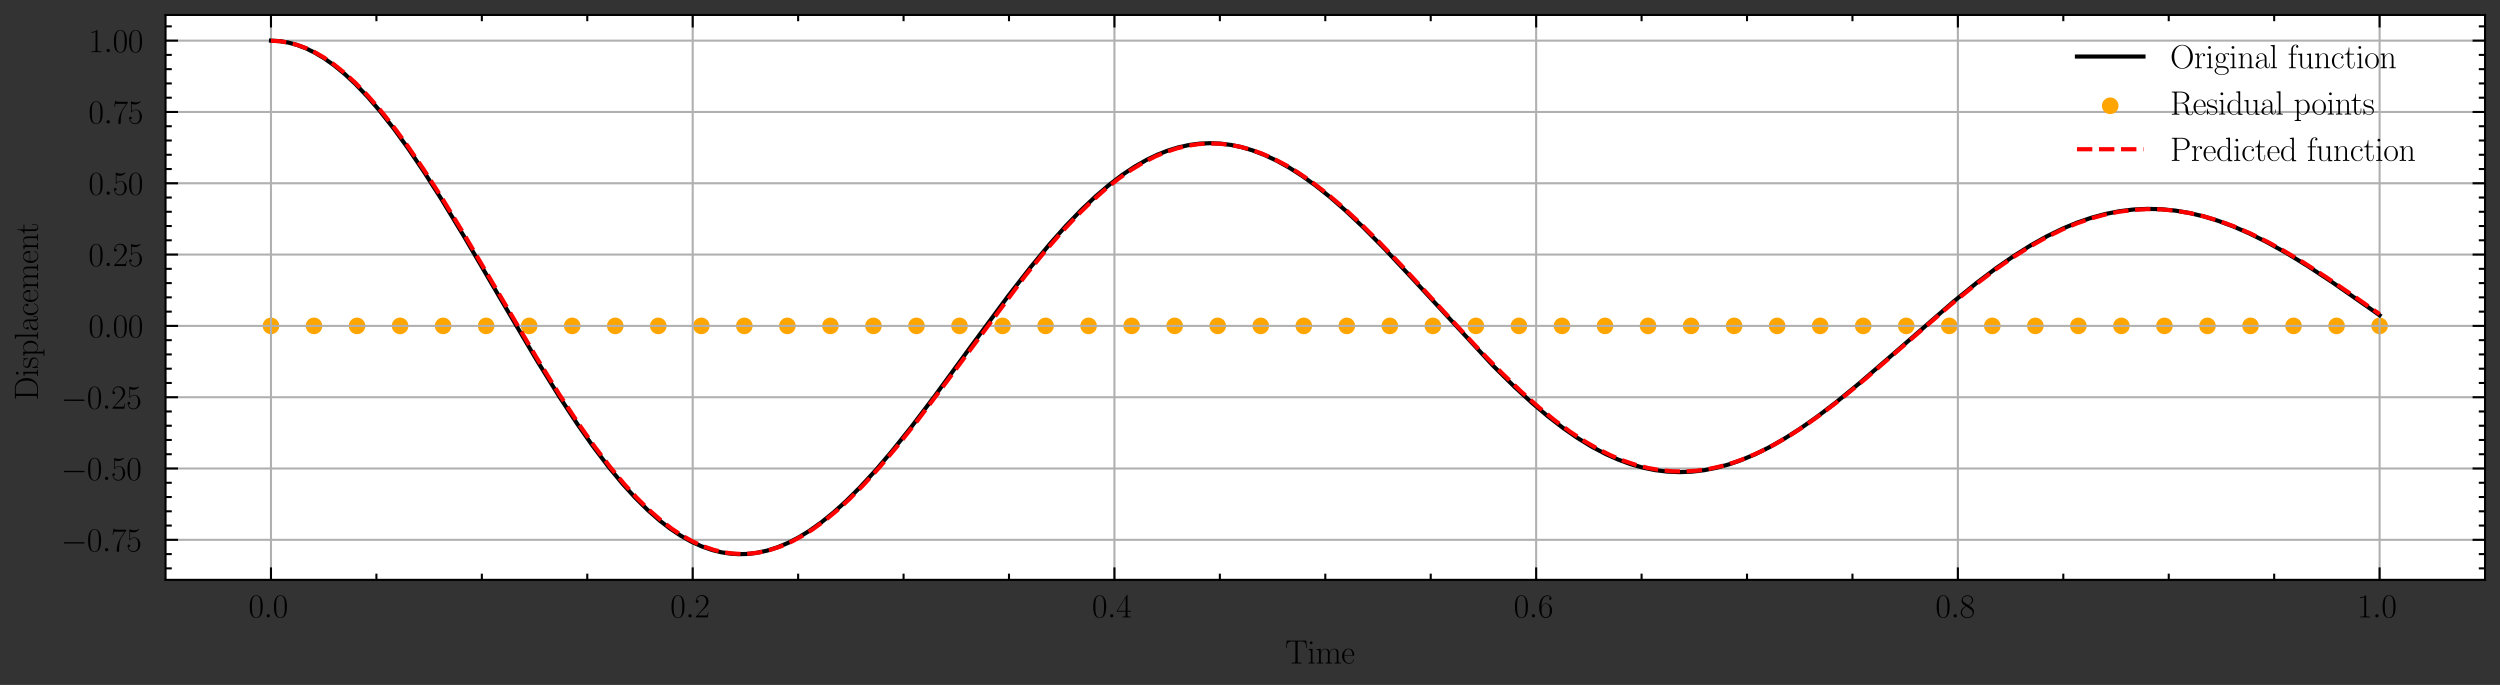 <?xml version="1.0" encoding="utf-8" standalone="no"?>
<!DOCTYPE svg PUBLIC "-//W3C//DTD SVG 1.1//EN"
  "http://www.w3.org/Graphics/SVG/1.1/DTD/svg11.dtd">
<svg xmlns:xlink="http://www.w3.org/1999/xlink" width="601.426pt" height="164.769pt" viewBox="0 0 601.426 164.769" xmlns="http://www.w3.org/2000/svg" version="1.1">
 <rect x="0" y="0" width="601.426" height="164.769" fill="#333333" stroke="none"/>
 <defs>
  <style type="text/css">*{stroke-linejoin: round; stroke-linecap: butt}</style>
 </defs>
 <g id="figure_1">
  <g id="patch_1">
   <path d="M 0 164.769 
L 601.426 164.769 
L 601.426 0 
L 0 0 
L 0 164.769 
z
" style="fill: none"/>
  </g>
  <g id="axes_1">
   <g id="patch_2">
    <path d="M 39.826 139.5 
L 597.826 139.5 
L 597.826 3.6 
L 39.826 3.6 
z
" style="fill: #ffffff"/>
   </g>
   <g id="PathCollection_1">
    <defs>
     <path id="m0c8ad6aa9f" d="M 0 1.5 
C 0.398 1.5 0.779 1.342 1.061 1.061 
C 1.342 0.779 1.5 0.398 1.5 0 
C 1.5 -0.398 1.342 -0.779 1.061 -1.061 
C 0.779 -1.342 0.398 -1.5 0 -1.5 
C -0.398 -1.5 -0.779 -1.342 -1.061 -1.061 
C -1.342 -0.779 -1.5 -0.398 -1.5 0 
C -1.5 0.398 -1.342 0.779 -1.061 1.061 
C -0.779 1.342 -0.398 1.5 0 1.5 
z
" style="stroke: #ffa500"/>
    </defs>
    <g clip-path="url(#p3c26e50a47)">
     <use xlink:href="#m0c8ad6aa9f" x="65.19" y="78.4" style="fill: #ffa500; stroke: #ffa500"/>
     <use xlink:href="#m0c8ad6aa9f" x="75.542" y="78.4" style="fill: #ffa500; stroke: #ffa500"/>
     <use xlink:href="#m0c8ad6aa9f" x="85.895" y="78.4" style="fill: #ffa500; stroke: #ffa500"/>
     <use xlink:href="#m0c8ad6aa9f" x="96.247" y="78.4" style="fill: #ffa500; stroke: #ffa500"/>
     <use xlink:href="#m0c8ad6aa9f" x="106.6" y="78.4" style="fill: #ffa500; stroke: #ffa500"/>
     <use xlink:href="#m0c8ad6aa9f" x="116.952" y="78.4" style="fill: #ffa500; stroke: #ffa500"/>
     <use xlink:href="#m0c8ad6aa9f" x="127.305" y="78.4" style="fill: #ffa500; stroke: #ffa500"/>
     <use xlink:href="#m0c8ad6aa9f" x="137.657" y="78.4" style="fill: #ffa500; stroke: #ffa500"/>
     <use xlink:href="#m0c8ad6aa9f" x="148.01" y="78.4" style="fill: #ffa500; stroke: #ffa500"/>
     <use xlink:href="#m0c8ad6aa9f" x="158.362" y="78.4" style="fill: #ffa500; stroke: #ffa500"/>
     <use xlink:href="#m0c8ad6aa9f" x="168.715" y="78.4" style="fill: #ffa500; stroke: #ffa500"/>
     <use xlink:href="#m0c8ad6aa9f" x="179.067" y="78.4" style="fill: #ffa500; stroke: #ffa500"/>
     <use xlink:href="#m0c8ad6aa9f" x="189.42" y="78.4" style="fill: #ffa500; stroke: #ffa500"/>
     <use xlink:href="#m0c8ad6aa9f" x="199.772" y="78.4" style="fill: #ffa500; stroke: #ffa500"/>
     <use xlink:href="#m0c8ad6aa9f" x="210.125" y="78.4" style="fill: #ffa500; stroke: #ffa500"/>
     <use xlink:href="#m0c8ad6aa9f" x="220.477" y="78.4" style="fill: #ffa500; stroke: #ffa500"/>
     <use xlink:href="#m0c8ad6aa9f" x="230.83" y="78.4" style="fill: #ffa500; stroke: #ffa500"/>
     <use xlink:href="#m0c8ad6aa9f" x="241.182" y="78.4" style="fill: #ffa500; stroke: #ffa500"/>
     <use xlink:href="#m0c8ad6aa9f" x="251.535" y="78.4" style="fill: #ffa500; stroke: #ffa500"/>
     <use xlink:href="#m0c8ad6aa9f" x="261.887" y="78.4" style="fill: #ffa500; stroke: #ffa500"/>
     <use xlink:href="#m0c8ad6aa9f" x="272.24" y="78.4" style="fill: #ffa500; stroke: #ffa500"/>
     <use xlink:href="#m0c8ad6aa9f" x="282.592" y="78.4" style="fill: #ffa500; stroke: #ffa500"/>
     <use xlink:href="#m0c8ad6aa9f" x="292.945" y="78.4" style="fill: #ffa500; stroke: #ffa500"/>
     <use xlink:href="#m0c8ad6aa9f" x="303.297" y="78.4" style="fill: #ffa500; stroke: #ffa500"/>
     <use xlink:href="#m0c8ad6aa9f" x="313.65" y="78.4" style="fill: #ffa500; stroke: #ffa500"/>
     <use xlink:href="#m0c8ad6aa9f" x="324.002" y="78.4" style="fill: #ffa500; stroke: #ffa500"/>
     <use xlink:href="#m0c8ad6aa9f" x="334.355" y="78.4" style="fill: #ffa500; stroke: #ffa500"/>
     <use xlink:href="#m0c8ad6aa9f" x="344.707" y="78.4" style="fill: #ffa500; stroke: #ffa500"/>
     <use xlink:href="#m0c8ad6aa9f" x="355.06" y="78.4" style="fill: #ffa500; stroke: #ffa500"/>
     <use xlink:href="#m0c8ad6aa9f" x="365.412" y="78.4" style="fill: #ffa500; stroke: #ffa500"/>
     <use xlink:href="#m0c8ad6aa9f" x="375.765" y="78.4" style="fill: #ffa500; stroke: #ffa500"/>
     <use xlink:href="#m0c8ad6aa9f" x="386.117" y="78.4" style="fill: #ffa500; stroke: #ffa500"/>
     <use xlink:href="#m0c8ad6aa9f" x="396.47" y="78.4" style="fill: #ffa500; stroke: #ffa500"/>
     <use xlink:href="#m0c8ad6aa9f" x="406.822" y="78.4" style="fill: #ffa500; stroke: #ffa500"/>
     <use xlink:href="#m0c8ad6aa9f" x="417.175" y="78.4" style="fill: #ffa500; stroke: #ffa500"/>
     <use xlink:href="#m0c8ad6aa9f" x="427.527" y="78.4" style="fill: #ffa500; stroke: #ffa500"/>
     <use xlink:href="#m0c8ad6aa9f" x="437.88" y="78.4" style="fill: #ffa500; stroke: #ffa500"/>
     <use xlink:href="#m0c8ad6aa9f" x="448.232" y="78.4" style="fill: #ffa500; stroke: #ffa500"/>
     <use xlink:href="#m0c8ad6aa9f" x="458.585" y="78.4" style="fill: #ffa500; stroke: #ffa500"/>
     <use xlink:href="#m0c8ad6aa9f" x="468.937" y="78.4" style="fill: #ffa500; stroke: #ffa500"/>
     <use xlink:href="#m0c8ad6aa9f" x="479.29" y="78.4" style="fill: #ffa500; stroke: #ffa500"/>
     <use xlink:href="#m0c8ad6aa9f" x="489.642" y="78.4" style="fill: #ffa500; stroke: #ffa500"/>
     <use xlink:href="#m0c8ad6aa9f" x="499.995" y="78.4" style="fill: #ffa500; stroke: #ffa500"/>
     <use xlink:href="#m0c8ad6aa9f" x="510.347" y="78.4" style="fill: #ffa500; stroke: #ffa500"/>
     <use xlink:href="#m0c8ad6aa9f" x="520.7" y="78.4" style="fill: #ffa500; stroke: #ffa500"/>
     <use xlink:href="#m0c8ad6aa9f" x="531.052" y="78.4" style="fill: #ffa500; stroke: #ffa500"/>
     <use xlink:href="#m0c8ad6aa9f" x="541.405" y="78.4" style="fill: #ffa500; stroke: #ffa500"/>
     <use xlink:href="#m0c8ad6aa9f" x="551.757" y="78.4" style="fill: #ffa500; stroke: #ffa500"/>
     <use xlink:href="#m0c8ad6aa9f" x="562.11" y="78.4" style="fill: #ffa500; stroke: #ffa500"/>
     <use xlink:href="#m0c8ad6aa9f" x="572.462" y="78.4" style="fill: #ffa500; stroke: #ffa500"/>
    </g>
   </g>
   <g id="matplotlib.axis_1">
    <g id="xtick_1">
     <g id="line2d_1">
      <path d="M 65.19 139.5 
L 65.19 3.6 
" clip-path="url(#p3c26e50a47)" style="fill: none; stroke: #b0b0b0; stroke-width: 0.5; stroke-linecap: square"/>
     </g>
     <g id="line2d_2">
      <defs>
       <path id="m9fef9d7d3e" d="M 0 0 
L 0 -3 
" style="stroke: #000000; stroke-width: 0.5"/>
      </defs>
      <g>
       <use xlink:href="#m9fef9d7d3e" x="65.19" y="139.5" style="stroke: #000000; stroke-width: 0.5"/>
      </g>
     </g>
     <g id="line2d_3">
      <defs>
       <path id="m5e6b043e71" d="M 0 0 
L 0 3 
" style="stroke: #000000; stroke-width: 0.5"/>
      </defs>
      <g>
       <use xlink:href="#m5e6b043e71" x="65.19" y="3.6" style="stroke: #000000; stroke-width: 0.5"/>
      </g>
     </g>
     <g id="text_1">
      <!-- $\mathdefault{0.0}$ -->
      <g transform="translate(59.779 148.535)scale(0.08 -0.08)">
       <defs>
        <path id="CMR17-30" d="M 2688 2025 
C 2688 2416 2682 3080 2413 3591 
C 2176 4039 1798 4198 1466 4198 
C 1158 4198 768 4058 525 3597 
C 269 3118 243 2524 243 2025 
C 243 1661 250 1106 448 619 
C 723 -39 1216 -128 1466 -128 
C 1760 -128 2208 -7 2470 600 
C 2662 1042 2688 1559 2688 2025 
z
M 1466 -26 
C 1056 -26 813 325 723 812 
C 653 1188 653 1738 653 2096 
C 653 2588 653 2997 736 3387 
C 858 3929 1216 4096 1466 4096 
C 1728 4096 2067 3923 2189 3400 
C 2272 3036 2278 2607 2278 2096 
C 2278 1680 2278 1169 2202 792 
C 2067 95 1690 -26 1466 -26 
z
" transform="scale(0.016)"/>
        <path id="CMMI12-3a" d="M 1178 307 
C 1178 492 1024 619 870 619 
C 685 619 557 466 557 313 
C 557 128 710 0 864 0 
C 1050 0 1178 153 1178 307 
z
" transform="scale(0.016)"/>
       </defs>
       <use xlink:href="#CMR17-30" transform="scale(0.996)"/>
       <use xlink:href="#CMMI12-3a" transform="translate(45.69 0)scale(0.996)"/>
       <use xlink:href="#CMR17-30" transform="translate(72.788 0)scale(0.996)"/>
      </g>
     </g>
    </g>
    <g id="xtick_2">
     <g id="line2d_4">
      <path d="M 166.644 139.5 
L 166.644 3.6 
" clip-path="url(#p3c26e50a47)" style="fill: none; stroke: #b0b0b0; stroke-width: 0.5; stroke-linecap: square"/>
     </g>
     <g id="line2d_5">
      <g>
       <use xlink:href="#m9fef9d7d3e" x="166.644" y="139.5" style="stroke: #000000; stroke-width: 0.5"/>
      </g>
     </g>
     <g id="line2d_6">
      <g>
       <use xlink:href="#m5e6b043e71" x="166.644" y="3.6" style="stroke: #000000; stroke-width: 0.5"/>
      </g>
     </g>
     <g id="text_2">
      <!-- $\mathdefault{0.2}$ -->
      <g transform="translate(161.234 148.535)scale(0.08 -0.08)">
       <defs>
        <path id="CMR17-32" d="M 2669 989 
L 2554 989 
C 2490 536 2438 459 2413 420 
C 2381 369 1920 369 1830 369 
L 602 369 
C 832 619 1280 1072 1824 1597 
C 2214 1967 2669 2402 2669 3035 
C 2669 3790 2067 4224 1395 4224 
C 691 4224 262 3604 262 3030 
C 262 2780 448 2748 525 2748 
C 589 2748 781 2787 781 3010 
C 781 3207 614 3264 525 3264 
C 486 3264 448 3258 422 3245 
C 544 3790 915 4058 1306 4058 
C 1862 4058 2227 3617 2227 3035 
C 2227 2479 1901 2000 1536 1584 
L 262 146 
L 262 0 
L 2515 0 
L 2669 989 
z
" transform="scale(0.016)"/>
       </defs>
       <use xlink:href="#CMR17-30" transform="scale(0.996)"/>
       <use xlink:href="#CMMI12-3a" transform="translate(45.69 0)scale(0.996)"/>
       <use xlink:href="#CMR17-32" transform="translate(72.788 0)scale(0.996)"/>
      </g>
     </g>
    </g>
    <g id="xtick_3">
     <g id="line2d_7">
      <path d="M 268.099 139.5 
L 268.099 3.6 
" clip-path="url(#p3c26e50a47)" style="fill: none; stroke: #b0b0b0; stroke-width: 0.5; stroke-linecap: square"/>
     </g>
     <g id="line2d_8">
      <g>
       <use xlink:href="#m9fef9d7d3e" x="268.099" y="139.5" style="stroke: #000000; stroke-width: 0.5"/>
      </g>
     </g>
     <g id="line2d_9">
      <g>
       <use xlink:href="#m5e6b043e71" x="268.099" y="3.6" style="stroke: #000000; stroke-width: 0.5"/>
      </g>
     </g>
     <g id="text_3">
      <!-- $\mathdefault{0.4}$ -->
      <g transform="translate(262.688 148.535)scale(0.08 -0.08)">
       <defs>
        <path id="CMR17-34" d="M 2150 4122 
C 2150 4256 2144 4256 2029 4256 
L 128 1254 
L 128 1088 
L 1779 1088 
L 1779 457 
C 1779 224 1766 160 1318 160 
L 1197 160 
L 1197 0 
C 1402 0 1747 0 1965 0 
C 2182 0 2528 0 2733 0 
L 2733 160 
L 2611 160 
C 2163 160 2150 224 2150 457 
L 2150 1088 
L 2803 1088 
L 2803 1254 
L 2150 1254 
L 2150 4122 
z
M 1798 3703 
L 1798 1254 
L 256 1254 
L 1798 3703 
z
" transform="scale(0.016)"/>
       </defs>
       <use xlink:href="#CMR17-30" transform="scale(0.996)"/>
       <use xlink:href="#CMMI12-3a" transform="translate(45.69 0)scale(0.996)"/>
       <use xlink:href="#CMR17-34" transform="translate(72.788 0)scale(0.996)"/>
      </g>
     </g>
    </g>
    <g id="xtick_4">
     <g id="line2d_10">
      <path d="M 369.553 139.5 
L 369.553 3.6 
" clip-path="url(#p3c26e50a47)" style="fill: none; stroke: #b0b0b0; stroke-width: 0.5; stroke-linecap: square"/>
     </g>
     <g id="line2d_11">
      <g>
       <use xlink:href="#m9fef9d7d3e" x="369.553" y="139.5" style="stroke: #000000; stroke-width: 0.5"/>
      </g>
     </g>
     <g id="line2d_12">
      <g>
       <use xlink:href="#m5e6b043e71" x="369.553" y="3.6" style="stroke: #000000; stroke-width: 0.5"/>
      </g>
     </g>
     <g id="text_4">
      <!-- $\mathdefault{0.6}$ -->
      <g transform="translate(364.143 148.535)scale(0.08 -0.08)">
       <defs>
        <path id="CMR17-36" d="M 678 2176 
C 678 3690 1395 4032 1811 4032 
C 1946 4032 2272 4009 2400 3776 
C 2298 3776 2106 3776 2106 3553 
C 2106 3381 2246 3323 2336 3323 
C 2394 3323 2566 3348 2566 3560 
C 2566 3954 2246 4179 1805 4179 
C 1043 4179 243 3390 243 1984 
C 243 253 966 -128 1478 -128 
C 2099 -128 2688 427 2688 1283 
C 2688 2081 2170 2662 1517 2662 
C 1126 2662 838 2407 678 1960 
L 678 2176 
z
M 1478 25 
C 691 25 691 1200 691 1436 
C 691 1896 909 2560 1504 2560 
C 1613 2560 1926 2560 2138 2120 
C 2253 1870 2253 1609 2253 1289 
C 2253 944 2253 690 2118 434 
C 1978 171 1773 25 1478 25 
z
" transform="scale(0.016)"/>
       </defs>
       <use xlink:href="#CMR17-30" transform="scale(0.996)"/>
       <use xlink:href="#CMMI12-3a" transform="translate(45.69 0)scale(0.996)"/>
       <use xlink:href="#CMR17-36" transform="translate(72.788 0)scale(0.996)"/>
      </g>
     </g>
    </g>
    <g id="xtick_5">
     <g id="line2d_13">
      <path d="M 471.008 139.5 
L 471.008 3.6 
" clip-path="url(#p3c26e50a47)" style="fill: none; stroke: #b0b0b0; stroke-width: 0.5; stroke-linecap: square"/>
     </g>
     <g id="line2d_14">
      <g>
       <use xlink:href="#m9fef9d7d3e" x="471.008" y="139.5" style="stroke: #000000; stroke-width: 0.5"/>
      </g>
     </g>
     <g id="line2d_15">
      <g>
       <use xlink:href="#m5e6b043e71" x="471.008" y="3.6" style="stroke: #000000; stroke-width: 0.5"/>
      </g>
     </g>
     <g id="text_5">
      <!-- $\mathdefault{0.8}$ -->
      <g transform="translate(465.597 148.535)scale(0.08 -0.08)">
       <defs>
        <path id="CMR17-38" d="M 1741 2264 
C 2144 2467 2554 2773 2554 3263 
C 2554 3841 1990 4179 1472 4179 
C 890 4179 378 3759 378 3180 
C 378 3021 416 2747 666 2505 
C 730 2442 998 2251 1171 2130 
C 883 1983 211 1634 211 934 
C 211 279 838 -128 1459 -128 
C 2144 -128 2720 362 2720 1010 
C 2720 1590 2330 1857 2074 2029 
L 1741 2264 
z
M 902 2822 
C 851 2854 595 3051 595 3351 
C 595 3739 998 4032 1459 4032 
C 1965 4032 2336 3676 2336 3262 
C 2336 2669 1670 2331 1638 2331 
C 1632 2331 1626 2331 1574 2370 
L 902 2822 
z
M 2080 1519 
C 2176 1449 2483 1240 2483 851 
C 2483 381 2010 25 1472 25 
C 890 25 448 438 448 940 
C 448 1443 838 1862 1280 2060 
L 2080 1519 
z
" transform="scale(0.016)"/>
       </defs>
       <use xlink:href="#CMR17-30" transform="scale(0.996)"/>
       <use xlink:href="#CMMI12-3a" transform="translate(45.69 0)scale(0.996)"/>
       <use xlink:href="#CMR17-38" transform="translate(72.788 0)scale(0.996)"/>
      </g>
     </g>
    </g>
    <g id="xtick_6">
     <g id="line2d_16">
      <path d="M 572.462 139.5 
L 572.462 3.6 
" clip-path="url(#p3c26e50a47)" style="fill: none; stroke: #b0b0b0; stroke-width: 0.5; stroke-linecap: square"/>
     </g>
     <g id="line2d_17">
      <g>
       <use xlink:href="#m9fef9d7d3e" x="572.462" y="139.5" style="stroke: #000000; stroke-width: 0.5"/>
      </g>
     </g>
     <g id="line2d_18">
      <g>
       <use xlink:href="#m5e6b043e71" x="572.462" y="3.6" style="stroke: #000000; stroke-width: 0.5"/>
      </g>
     </g>
     <g id="text_6">
      <!-- $\mathdefault{1.0}$ -->
      <g transform="translate(567.052 148.535)scale(0.08 -0.08)">
       <defs>
        <path id="CMR17-31" d="M 1702 4058 
C 1702 4192 1696 4192 1606 4192 
C 1357 3916 979 3827 621 3827 
C 602 3827 570 3827 563 3808 
C 557 3795 557 3782 557 3648 
C 755 3648 1088 3686 1344 3839 
L 1344 461 
C 1344 236 1331 160 781 160 
L 589 160 
L 589 0 
C 896 0 1216 0 1523 0 
C 1830 0 2150 0 2458 0 
L 2458 160 
L 2266 160 
C 1715 160 1702 230 1702 458 
L 1702 4058 
z
" transform="scale(0.016)"/>
       </defs>
       <use xlink:href="#CMR17-31" transform="scale(0.996)"/>
       <use xlink:href="#CMMI12-3a" transform="translate(45.69 0)scale(0.996)"/>
       <use xlink:href="#CMR17-30" transform="translate(72.788 0)scale(0.996)"/>
      </g>
     </g>
    </g>
    <g id="xtick_7">
     <g id="line2d_19">
      <defs>
       <path id="m9d7eb3bf61" d="M 0 0 
L 0 -1.5 
" style="stroke: #000000; stroke-width: 0.5"/>
      </defs>
      <g>
       <use xlink:href="#m9d7eb3bf61" x="90.553" y="139.5" style="stroke: #000000; stroke-width: 0.5"/>
      </g>
     </g>
     <g id="line2d_20">
      <defs>
       <path id="mef8a3e585b" d="M 0 0 
L 0 1.5 
" style="stroke: #000000; stroke-width: 0.5"/>
      </defs>
      <g>
       <use xlink:href="#mef8a3e585b" x="90.553" y="3.6" style="stroke: #000000; stroke-width: 0.5"/>
      </g>
     </g>
    </g>
    <g id="xtick_8">
     <g id="line2d_21">
      <g>
       <use xlink:href="#m9d7eb3bf61" x="115.917" y="139.5" style="stroke: #000000; stroke-width: 0.5"/>
      </g>
     </g>
     <g id="line2d_22">
      <g>
       <use xlink:href="#mef8a3e585b" x="115.917" y="3.6" style="stroke: #000000; stroke-width: 0.5"/>
      </g>
     </g>
    </g>
    <g id="xtick_9">
     <g id="line2d_23">
      <g>
       <use xlink:href="#m9d7eb3bf61" x="141.28" y="139.5" style="stroke: #000000; stroke-width: 0.5"/>
      </g>
     </g>
     <g id="line2d_24">
      <g>
       <use xlink:href="#mef8a3e585b" x="141.28" y="3.6" style="stroke: #000000; stroke-width: 0.5"/>
      </g>
     </g>
    </g>
    <g id="xtick_10">
     <g id="line2d_25">
      <g>
       <use xlink:href="#m9d7eb3bf61" x="192.008" y="139.5" style="stroke: #000000; stroke-width: 0.5"/>
      </g>
     </g>
     <g id="line2d_26">
      <g>
       <use xlink:href="#mef8a3e585b" x="192.008" y="3.6" style="stroke: #000000; stroke-width: 0.5"/>
      </g>
     </g>
    </g>
    <g id="xtick_11">
     <g id="line2d_27">
      <g>
       <use xlink:href="#m9d7eb3bf61" x="217.371" y="139.5" style="stroke: #000000; stroke-width: 0.5"/>
      </g>
     </g>
     <g id="line2d_28">
      <g>
       <use xlink:href="#mef8a3e585b" x="217.371" y="3.6" style="stroke: #000000; stroke-width: 0.5"/>
      </g>
     </g>
    </g>
    <g id="xtick_12">
     <g id="line2d_29">
      <g>
       <use xlink:href="#m9d7eb3bf61" x="242.735" y="139.5" style="stroke: #000000; stroke-width: 0.5"/>
      </g>
     </g>
     <g id="line2d_30">
      <g>
       <use xlink:href="#mef8a3e585b" x="242.735" y="3.6" style="stroke: #000000; stroke-width: 0.5"/>
      </g>
     </g>
    </g>
    <g id="xtick_13">
     <g id="line2d_31">
      <g>
       <use xlink:href="#m9d7eb3bf61" x="293.462" y="139.5" style="stroke: #000000; stroke-width: 0.5"/>
      </g>
     </g>
     <g id="line2d_32">
      <g>
       <use xlink:href="#mef8a3e585b" x="293.462" y="3.6" style="stroke: #000000; stroke-width: 0.5"/>
      </g>
     </g>
    </g>
    <g id="xtick_14">
     <g id="line2d_33">
      <g>
       <use xlink:href="#m9d7eb3bf61" x="318.826" y="139.5" style="stroke: #000000; stroke-width: 0.5"/>
      </g>
     </g>
     <g id="line2d_34">
      <g>
       <use xlink:href="#mef8a3e585b" x="318.826" y="3.6" style="stroke: #000000; stroke-width: 0.5"/>
      </g>
     </g>
    </g>
    <g id="xtick_15">
     <g id="line2d_35">
      <g>
       <use xlink:href="#m9d7eb3bf61" x="344.19" y="139.5" style="stroke: #000000; stroke-width: 0.5"/>
      </g>
     </g>
     <g id="line2d_36">
      <g>
       <use xlink:href="#mef8a3e585b" x="344.19" y="3.6" style="stroke: #000000; stroke-width: 0.5"/>
      </g>
     </g>
    </g>
    <g id="xtick_16">
     <g id="line2d_37">
      <g>
       <use xlink:href="#m9d7eb3bf61" x="394.917" y="139.5" style="stroke: #000000; stroke-width: 0.5"/>
      </g>
     </g>
     <g id="line2d_38">
      <g>
       <use xlink:href="#mef8a3e585b" x="394.917" y="3.6" style="stroke: #000000; stroke-width: 0.5"/>
      </g>
     </g>
    </g>
    <g id="xtick_17">
     <g id="line2d_39">
      <g>
       <use xlink:href="#m9d7eb3bf61" x="420.28" y="139.5" style="stroke: #000000; stroke-width: 0.5"/>
      </g>
     </g>
     <g id="line2d_40">
      <g>
       <use xlink:href="#mef8a3e585b" x="420.28" y="3.6" style="stroke: #000000; stroke-width: 0.5"/>
      </g>
     </g>
    </g>
    <g id="xtick_18">
     <g id="line2d_41">
      <g>
       <use xlink:href="#m9d7eb3bf61" x="445.644" y="139.5" style="stroke: #000000; stroke-width: 0.5"/>
      </g>
     </g>
     <g id="line2d_42">
      <g>
       <use xlink:href="#mef8a3e585b" x="445.644" y="3.6" style="stroke: #000000; stroke-width: 0.5"/>
      </g>
     </g>
    </g>
    <g id="xtick_19">
     <g id="line2d_43">
      <g>
       <use xlink:href="#m9d7eb3bf61" x="496.371" y="139.5" style="stroke: #000000; stroke-width: 0.5"/>
      </g>
     </g>
     <g id="line2d_44">
      <g>
       <use xlink:href="#mef8a3e585b" x="496.371" y="3.6" style="stroke: #000000; stroke-width: 0.5"/>
      </g>
     </g>
    </g>
    <g id="xtick_20">
     <g id="line2d_45">
      <g>
       <use xlink:href="#m9d7eb3bf61" x="521.735" y="139.5" style="stroke: #000000; stroke-width: 0.5"/>
      </g>
     </g>
     <g id="line2d_46">
      <g>
       <use xlink:href="#mef8a3e585b" x="521.735" y="3.6" style="stroke: #000000; stroke-width: 0.5"/>
      </g>
     </g>
    </g>
    <g id="xtick_21">
     <g id="line2d_47">
      <g>
       <use xlink:href="#m9d7eb3bf61" x="547.099" y="139.5" style="stroke: #000000; stroke-width: 0.5"/>
      </g>
     </g>
     <g id="line2d_48">
      <g>
       <use xlink:href="#mef8a3e585b" x="547.099" y="3.6" style="stroke: #000000; stroke-width: 0.5"/>
      </g>
     </g>
    </g>
    <g id="text_7">
     <!-- Time -->
     <g transform="translate(309.181 159.619)scale(0.08 -0.08)">
      <defs>
       <path id="CMR17-54" d="M 3981 4326 
L 288 4326 
L 179 2918 
L 294 2918 
C 378 3976 467 4160 1453 4160 
C 1568 4160 1754 4160 1805 4154 
C 1926 4135 1926 4058 1926 3912 
L 1926 459 
C 1926 230 1907 160 1376 160 
L 1197 160 
L 1197 0 
C 1504 0 1824 0 2138 0 
C 2451 0 2771 0 3078 0 
L 3078 160 
L 2899 160 
C 2368 160 2349 230 2349 459 
L 2349 3912 
C 2349 4052 2349 4129 2464 4154 
C 2515 4160 2701 4160 2816 4160 
C 3795 4160 3891 3976 3974 2918 
L 4090 2918 
L 3981 4326 
z
" transform="scale(0.016)"/>
       <path id="CMR17-69" d="M 992 3909 
C 992 4049 877 4170 730 4170 
C 589 4170 467 4056 467 3909 
C 467 3769 582 3648 730 3648 
C 870 3648 992 3763 992 3909 
z
M 243 2706 
L 243 2541 
C 602 2541 653 2502 653 2197 
L 653 427 
C 653 184 627 153 218 153 
L 218 -13 
C 371 0 646 0 806 0 
C 960 0 1222 0 1370 -13 
L 1370 153 
C 992 153 979 191 979 420 
L 979 2776 
L 243 2706 
z
" transform="scale(0.016)"/>
       <path id="CMR17-6d" d="M 4326 1933 
C 4326 2252 4269 2790 3507 2790 
C 3072 2790 2771 2496 2656 2151 
L 2650 2151 
C 2573 2676 2195 2790 1837 2790 
C 1331 2790 1069 2400 973 2144 
L 966 2144 
L 966 2790 
L 211 2720 
L 211 2554 
C 589 2554 646 2515 646 2208 
L 646 428 
C 646 184 621 153 211 153 
L 211 -13 
C 365 0 646 0 813 0 
C 979 0 1267 0 1421 -13 
L 1421 153 
C 1011 153 986 178 986 428 
L 986 1658 
C 986 2247 1344 2688 1792 2688 
C 2266 2688 2317 2266 2317 1958 
L 2317 428 
C 2317 184 2291 153 1882 153 
L 1882 -13 
C 2035 0 2317 0 2483 0 
C 2650 0 2938 0 3091 -13 
L 3091 153 
C 2682 153 2656 178 2656 428 
L 2656 1658 
C 2656 2247 3014 2688 3462 2688 
C 3936 2688 3987 2266 3987 1958 
L 3987 428 
C 3987 184 3962 153 3552 153 
L 3552 -13 
C 3706 0 3987 0 4154 0 
C 4320 0 4608 0 4762 -13 
L 4762 153 
C 4352 153 4326 178 4326 428 
L 4326 1933 
z
" transform="scale(0.016)"/>
       <path id="CMR17-65" d="M 2438 1472 
C 2464 1498 2464 1511 2464 1576 
C 2464 2238 2118 2816 1389 2816 
C 710 2816 173 2169 173 1383 
C 173 551 781 -64 1459 -64 
C 2176 -64 2458 607 2458 740 
C 2458 784 2419 784 2406 784 
C 2362 784 2355 771 2330 696 
C 2189 265 1837 51 1504 51 
C 1229 51 954 203 781 480 
C 582 803 582 1176 582 1472 
L 2438 1472 
z
M 589 1568 
C 634 2505 1126 2714 1382 2714 
C 1818 2714 2112 2297 2118 1568 
L 589 1568 
z
" transform="scale(0.016)"/>
      </defs>
      <use xlink:href="#CMR17-54" transform="scale(0.996)"/>
      <use xlink:href="#CMR17-69" transform="translate(66.51 0)scale(0.996)"/>
      <use xlink:href="#CMR17-6d" transform="translate(91.381 0)scale(0.996)"/>
      <use xlink:href="#CMR17-65" transform="translate(168.301 0)scale(0.996)"/>
     </g>
    </g>
   </g>
   <g id="matplotlib.axis_2">
    <g id="ytick_1">
     <g id="line2d_49">
      <path d="M 39.826 129.867 
L 597.826 129.867 
" clip-path="url(#p3c26e50a47)" style="fill: none; stroke: #b0b0b0; stroke-width: 0.5; stroke-linecap: square"/>
     </g>
     <g id="line2d_50">
      <defs>
       <path id="m0d05140a76" d="M 0 0 
L 3 0 
" style="stroke: #000000; stroke-width: 0.5"/>
      </defs>
      <g>
       <use xlink:href="#m0d05140a76" x="39.826" y="129.867" style="stroke: #000000; stroke-width: 0.5"/>
      </g>
     </g>
     <g id="line2d_51">
      <defs>
       <path id="m92440701cc" d="M 0 0 
L -3 0 
" style="stroke: #000000; stroke-width: 0.5"/>
      </defs>
      <g>
       <use xlink:href="#m92440701cc" x="597.826" y="129.867" style="stroke: #000000; stroke-width: 0.5"/>
      </g>
     </g>
     <g id="text_8">
      <!-- $\mathdefault{−0.75}$ -->
      <g transform="translate(14.685 132.635)scale(0.08 -0.08)">
       <defs>
        <path id="CMSY10-0" d="M 4218 1472 
C 4326 1472 4442 1472 4442 1600 
C 4442 1728 4326 1728 4218 1728 
L 755 1728 
C 646 1728 531 1728 531 1600 
C 531 1472 646 1472 755 1472 
L 4218 1472 
z
" transform="scale(0.016)"/>
        <path id="CMR17-37" d="M 2886 3941 
L 2886 4081 
L 1382 4081 
C 634 4081 621 4165 595 4288 
L 480 4288 
L 294 3094 
L 410 3094 
C 429 3215 474 3540 550 3661 
C 589 3712 1062 3712 1171 3712 
L 2579 3712 
L 1869 2661 
C 1395 1954 1069 999 1069 165 
C 1069 89 1069 -128 1299 -128 
C 1530 -128 1530 89 1530 171 
L 1530 465 
C 1530 1508 1709 2196 2003 2636 
L 2886 3941 
z
" transform="scale(0.016)"/>
        <path id="CMR17-35" d="M 730 3692 
C 794 3666 1056 3584 1325 3584 
C 1920 3584 2246 3911 2432 4100 
C 2432 4157 2432 4192 2394 4192 
C 2387 4192 2374 4192 2323 4163 
C 2099 4058 1837 3973 1517 3973 
C 1325 3973 1037 3999 723 4139 
C 653 4171 640 4171 634 4171 
C 602 4171 595 4164 595 4037 
L 595 2203 
C 595 2089 595 2057 659 2057 
C 691 2057 704 2070 736 2114 
C 941 2401 1222 2522 1542 2522 
C 1766 2522 2246 2382 2246 1289 
C 2246 1085 2246 715 2054 421 
C 1894 159 1645 25 1370 25 
C 947 25 518 320 403 814 
C 429 807 480 795 506 795 
C 589 795 749 840 749 1038 
C 749 1210 627 1280 506 1280 
C 358 1280 262 1190 262 1011 
C 262 454 704 -128 1382 -128 
C 2042 -128 2669 440 2669 1264 
C 2669 2030 2170 2624 1549 2624 
C 1222 2624 947 2503 730 2274 
L 730 3692 
z
" transform="scale(0.016)"/>
       </defs>
       <use xlink:href="#CMSY10-0" transform="scale(0.996)"/>
       <use xlink:href="#CMR17-30" transform="translate(77.487 0)scale(0.996)"/>
       <use xlink:href="#CMMI12-3a" transform="translate(123.178 0)scale(0.996)"/>
       <use xlink:href="#CMR17-37" transform="translate(150.275 0)scale(0.996)"/>
       <use xlink:href="#CMR17-35" transform="translate(195.966 0)scale(0.996)"/>
      </g>
     </g>
    </g>
    <g id="ytick_2">
     <g id="line2d_52">
      <path d="M 39.826 112.712 
L 597.826 112.712 
" clip-path="url(#p3c26e50a47)" style="fill: none; stroke: #b0b0b0; stroke-width: 0.5; stroke-linecap: square"/>
     </g>
     <g id="line2d_53">
      <g>
       <use xlink:href="#m0d05140a76" x="39.826" y="112.712" style="stroke: #000000; stroke-width: 0.5"/>
      </g>
     </g>
     <g id="line2d_54">
      <g>
       <use xlink:href="#m92440701cc" x="597.826" y="112.712" style="stroke: #000000; stroke-width: 0.5"/>
      </g>
     </g>
     <g id="text_9">
      <!-- $\mathdefault{−0.50}$ -->
      <g transform="translate(14.685 115.479)scale(0.08 -0.08)">
       <use xlink:href="#CMSY10-0" transform="scale(0.996)"/>
       <use xlink:href="#CMR17-30" transform="translate(77.487 0)scale(0.996)"/>
       <use xlink:href="#CMMI12-3a" transform="translate(123.178 0)scale(0.996)"/>
       <use xlink:href="#CMR17-35" transform="translate(150.275 0)scale(0.996)"/>
       <use xlink:href="#CMR17-30" transform="translate(195.966 0)scale(0.996)"/>
      </g>
     </g>
    </g>
    <g id="ytick_3">
     <g id="line2d_55">
      <path d="M 39.826 95.556 
L 597.826 95.556 
" clip-path="url(#p3c26e50a47)" style="fill: none; stroke: #b0b0b0; stroke-width: 0.5; stroke-linecap: square"/>
     </g>
     <g id="line2d_56">
      <g>
       <use xlink:href="#m0d05140a76" x="39.826" y="95.556" style="stroke: #000000; stroke-width: 0.5"/>
      </g>
     </g>
     <g id="line2d_57">
      <g>
       <use xlink:href="#m92440701cc" x="597.826" y="95.556" style="stroke: #000000; stroke-width: 0.5"/>
      </g>
     </g>
     <g id="text_10">
      <!-- $\mathdefault{−0.25}$ -->
      <g transform="translate(14.685 98.323)scale(0.08 -0.08)">
       <use xlink:href="#CMSY10-0" transform="scale(0.996)"/>
       <use xlink:href="#CMR17-30" transform="translate(77.487 0)scale(0.996)"/>
       <use xlink:href="#CMMI12-3a" transform="translate(123.178 0)scale(0.996)"/>
       <use xlink:href="#CMR17-32" transform="translate(150.275 0)scale(0.996)"/>
       <use xlink:href="#CMR17-35" transform="translate(195.966 0)scale(0.996)"/>
      </g>
     </g>
    </g>
    <g id="ytick_4">
     <g id="line2d_58">
      <path d="M 39.826 78.4 
L 597.826 78.4 
" clip-path="url(#p3c26e50a47)" style="fill: none; stroke: #b0b0b0; stroke-width: 0.5; stroke-linecap: square"/>
     </g>
     <g id="line2d_59">
      <g>
       <use xlink:href="#m0d05140a76" x="39.826" y="78.4" style="stroke: #000000; stroke-width: 0.5"/>
      </g>
     </g>
     <g id="line2d_60">
      <g>
       <use xlink:href="#m92440701cc" x="597.826" y="78.4" style="stroke: #000000; stroke-width: 0.5"/>
      </g>
     </g>
     <g id="text_11">
      <!-- $\mathdefault{0.00}$ -->
      <g transform="translate(21.271 81.168)scale(0.08 -0.08)">
       <use xlink:href="#CMR17-30" transform="scale(0.996)"/>
       <use xlink:href="#CMMI12-3a" transform="translate(45.69 0)scale(0.996)"/>
       <use xlink:href="#CMR17-30" transform="translate(72.788 0)scale(0.996)"/>
       <use xlink:href="#CMR17-30" transform="translate(118.478 0)scale(0.996)"/>
      </g>
     </g>
    </g>
    <g id="ytick_5">
     <g id="line2d_61">
      <path d="M 39.826 61.244 
L 597.826 61.244 
" clip-path="url(#p3c26e50a47)" style="fill: none; stroke: #b0b0b0; stroke-width: 0.5; stroke-linecap: square"/>
     </g>
     <g id="line2d_62">
      <g>
       <use xlink:href="#m0d05140a76" x="39.826" y="61.244" style="stroke: #000000; stroke-width: 0.5"/>
      </g>
     </g>
     <g id="line2d_63">
      <g>
       <use xlink:href="#m92440701cc" x="597.826" y="61.244" style="stroke: #000000; stroke-width: 0.5"/>
      </g>
     </g>
     <g id="text_12">
      <!-- $\mathdefault{0.25}$ -->
      <g transform="translate(21.271 64.012)scale(0.08 -0.08)">
       <use xlink:href="#CMR17-30" transform="scale(0.996)"/>
       <use xlink:href="#CMMI12-3a" transform="translate(45.69 0)scale(0.996)"/>
       <use xlink:href="#CMR17-32" transform="translate(72.788 0)scale(0.996)"/>
       <use xlink:href="#CMR17-35" transform="translate(118.478 0)scale(0.996)"/>
      </g>
     </g>
    </g>
    <g id="ytick_6">
     <g id="line2d_64">
      <path d="M 39.826 44.089 
L 597.826 44.089 
" clip-path="url(#p3c26e50a47)" style="fill: none; stroke: #b0b0b0; stroke-width: 0.5; stroke-linecap: square"/>
     </g>
     <g id="line2d_65">
      <g>
       <use xlink:href="#m0d05140a76" x="39.826" y="44.089" style="stroke: #000000; stroke-width: 0.5"/>
      </g>
     </g>
     <g id="line2d_66">
      <g>
       <use xlink:href="#m92440701cc" x="597.826" y="44.089" style="stroke: #000000; stroke-width: 0.5"/>
      </g>
     </g>
     <g id="text_13">
      <!-- $\mathdefault{0.50}$ -->
      <g transform="translate(21.271 46.856)scale(0.08 -0.08)">
       <use xlink:href="#CMR17-30" transform="scale(0.996)"/>
       <use xlink:href="#CMMI12-3a" transform="translate(45.69 0)scale(0.996)"/>
       <use xlink:href="#CMR17-35" transform="translate(72.788 0)scale(0.996)"/>
       <use xlink:href="#CMR17-30" transform="translate(118.478 0)scale(0.996)"/>
      </g>
     </g>
    </g>
    <g id="ytick_7">
     <g id="line2d_67">
      <path d="M 39.826 26.933 
L 597.826 26.933 
" clip-path="url(#p3c26e50a47)" style="fill: none; stroke: #b0b0b0; stroke-width: 0.5; stroke-linecap: square"/>
     </g>
     <g id="line2d_68">
      <g>
       <use xlink:href="#m0d05140a76" x="39.826" y="26.933" style="stroke: #000000; stroke-width: 0.5"/>
      </g>
     </g>
     <g id="line2d_69">
      <g>
       <use xlink:href="#m92440701cc" x="597.826" y="26.933" style="stroke: #000000; stroke-width: 0.5"/>
      </g>
     </g>
     <g id="text_14">
      <!-- $\mathdefault{0.75}$ -->
      <g transform="translate(21.271 29.7)scale(0.08 -0.08)">
       <use xlink:href="#CMR17-30" transform="scale(0.996)"/>
       <use xlink:href="#CMMI12-3a" transform="translate(45.69 0)scale(0.996)"/>
       <use xlink:href="#CMR17-37" transform="translate(72.788 0)scale(0.996)"/>
       <use xlink:href="#CMR17-35" transform="translate(118.478 0)scale(0.996)"/>
      </g>
     </g>
    </g>
    <g id="ytick_8">
     <g id="line2d_70">
      <path d="M 39.826 9.777 
L 597.826 9.777 
" clip-path="url(#p3c26e50a47)" style="fill: none; stroke: #b0b0b0; stroke-width: 0.5; stroke-linecap: square"/>
     </g>
     <g id="line2d_71">
      <g>
       <use xlink:href="#m0d05140a76" x="39.826" y="9.777" style="stroke: #000000; stroke-width: 0.5"/>
      </g>
     </g>
     <g id="line2d_72">
      <g>
       <use xlink:href="#m92440701cc" x="597.826" y="9.777" style="stroke: #000000; stroke-width: 0.5"/>
      </g>
     </g>
     <g id="text_15">
      <!-- $\mathdefault{1.00}$ -->
      <g transform="translate(21.271 12.545)scale(0.08 -0.08)">
       <use xlink:href="#CMR17-31" transform="scale(0.996)"/>
       <use xlink:href="#CMMI12-3a" transform="translate(45.69 0)scale(0.996)"/>
       <use xlink:href="#CMR17-30" transform="translate(72.788 0)scale(0.996)"/>
       <use xlink:href="#CMR17-30" transform="translate(118.478 0)scale(0.996)"/>
      </g>
     </g>
    </g>
    <g id="ytick_9">
     <g id="line2d_73">
      <defs>
       <path id="md7be5cb4e5" d="M 0 0 
L 1.5 0 
" style="stroke: #000000; stroke-width: 0.5"/>
      </defs>
      <g>
       <use xlink:href="#md7be5cb4e5" x="39.826" y="136.73" style="stroke: #000000; stroke-width: 0.5"/>
      </g>
     </g>
     <g id="line2d_74">
      <defs>
       <path id="mc787344fcd" d="M 0 0 
L -1.5 0 
" style="stroke: #000000; stroke-width: 0.5"/>
      </defs>
      <g>
       <use xlink:href="#mc787344fcd" x="597.826" y="136.73" style="stroke: #000000; stroke-width: 0.5"/>
      </g>
     </g>
    </g>
    <g id="ytick_10">
     <g id="line2d_75">
      <g>
       <use xlink:href="#md7be5cb4e5" x="39.826" y="133.298" style="stroke: #000000; stroke-width: 0.5"/>
      </g>
     </g>
     <g id="line2d_76">
      <g>
       <use xlink:href="#mc787344fcd" x="597.826" y="133.298" style="stroke: #000000; stroke-width: 0.5"/>
      </g>
     </g>
    </g>
    <g id="ytick_11">
     <g id="line2d_77">
      <g>
       <use xlink:href="#md7be5cb4e5" x="39.826" y="126.436" style="stroke: #000000; stroke-width: 0.5"/>
      </g>
     </g>
     <g id="line2d_78">
      <g>
       <use xlink:href="#mc787344fcd" x="597.826" y="126.436" style="stroke: #000000; stroke-width: 0.5"/>
      </g>
     </g>
    </g>
    <g id="ytick_12">
     <g id="line2d_79">
      <g>
       <use xlink:href="#md7be5cb4e5" x="39.826" y="123.005" style="stroke: #000000; stroke-width: 0.5"/>
      </g>
     </g>
     <g id="line2d_80">
      <g>
       <use xlink:href="#mc787344fcd" x="597.826" y="123.005" style="stroke: #000000; stroke-width: 0.5"/>
      </g>
     </g>
    </g>
    <g id="ytick_13">
     <g id="line2d_81">
      <g>
       <use xlink:href="#md7be5cb4e5" x="39.826" y="119.574" style="stroke: #000000; stroke-width: 0.5"/>
      </g>
     </g>
     <g id="line2d_82">
      <g>
       <use xlink:href="#mc787344fcd" x="597.826" y="119.574" style="stroke: #000000; stroke-width: 0.5"/>
      </g>
     </g>
    </g>
    <g id="ytick_14">
     <g id="line2d_83">
      <g>
       <use xlink:href="#md7be5cb4e5" x="39.826" y="116.143" style="stroke: #000000; stroke-width: 0.5"/>
      </g>
     </g>
     <g id="line2d_84">
      <g>
       <use xlink:href="#mc787344fcd" x="597.826" y="116.143" style="stroke: #000000; stroke-width: 0.5"/>
      </g>
     </g>
    </g>
    <g id="ytick_15">
     <g id="line2d_85">
      <g>
       <use xlink:href="#md7be5cb4e5" x="39.826" y="109.28" style="stroke: #000000; stroke-width: 0.5"/>
      </g>
     </g>
     <g id="line2d_86">
      <g>
       <use xlink:href="#mc787344fcd" x="597.826" y="109.28" style="stroke: #000000; stroke-width: 0.5"/>
      </g>
     </g>
    </g>
    <g id="ytick_16">
     <g id="line2d_87">
      <g>
       <use xlink:href="#md7be5cb4e5" x="39.826" y="105.849" style="stroke: #000000; stroke-width: 0.5"/>
      </g>
     </g>
     <g id="line2d_88">
      <g>
       <use xlink:href="#mc787344fcd" x="597.826" y="105.849" style="stroke: #000000; stroke-width: 0.5"/>
      </g>
     </g>
    </g>
    <g id="ytick_17">
     <g id="line2d_89">
      <g>
       <use xlink:href="#md7be5cb4e5" x="39.826" y="102.418" style="stroke: #000000; stroke-width: 0.5"/>
      </g>
     </g>
     <g id="line2d_90">
      <g>
       <use xlink:href="#mc787344fcd" x="597.826" y="102.418" style="stroke: #000000; stroke-width: 0.5"/>
      </g>
     </g>
    </g>
    <g id="ytick_18">
     <g id="line2d_91">
      <g>
       <use xlink:href="#md7be5cb4e5" x="39.826" y="98.987" style="stroke: #000000; stroke-width: 0.5"/>
      </g>
     </g>
     <g id="line2d_92">
      <g>
       <use xlink:href="#mc787344fcd" x="597.826" y="98.987" style="stroke: #000000; stroke-width: 0.5"/>
      </g>
     </g>
    </g>
    <g id="ytick_19">
     <g id="line2d_93">
      <g>
       <use xlink:href="#md7be5cb4e5" x="39.826" y="92.125" style="stroke: #000000; stroke-width: 0.5"/>
      </g>
     </g>
     <g id="line2d_94">
      <g>
       <use xlink:href="#mc787344fcd" x="597.826" y="92.125" style="stroke: #000000; stroke-width: 0.5"/>
      </g>
     </g>
    </g>
    <g id="ytick_20">
     <g id="line2d_95">
      <g>
       <use xlink:href="#md7be5cb4e5" x="39.826" y="88.694" style="stroke: #000000; stroke-width: 0.5"/>
      </g>
     </g>
     <g id="line2d_96">
      <g>
       <use xlink:href="#mc787344fcd" x="597.826" y="88.694" style="stroke: #000000; stroke-width: 0.5"/>
      </g>
     </g>
    </g>
    <g id="ytick_21">
     <g id="line2d_97">
      <g>
       <use xlink:href="#md7be5cb4e5" x="39.826" y="85.262" style="stroke: #000000; stroke-width: 0.5"/>
      </g>
     </g>
     <g id="line2d_98">
      <g>
       <use xlink:href="#mc787344fcd" x="597.826" y="85.262" style="stroke: #000000; stroke-width: 0.5"/>
      </g>
     </g>
    </g>
    <g id="ytick_22">
     <g id="line2d_99">
      <g>
       <use xlink:href="#md7be5cb4e5" x="39.826" y="81.831" style="stroke: #000000; stroke-width: 0.5"/>
      </g>
     </g>
     <g id="line2d_100">
      <g>
       <use xlink:href="#mc787344fcd" x="597.826" y="81.831" style="stroke: #000000; stroke-width: 0.5"/>
      </g>
     </g>
    </g>
    <g id="ytick_23">
     <g id="line2d_101">
      <g>
       <use xlink:href="#md7be5cb4e5" x="39.826" y="74.969" style="stroke: #000000; stroke-width: 0.5"/>
      </g>
     </g>
     <g id="line2d_102">
      <g>
       <use xlink:href="#mc787344fcd" x="597.826" y="74.969" style="stroke: #000000; stroke-width: 0.5"/>
      </g>
     </g>
    </g>
    <g id="ytick_24">
     <g id="line2d_103">
      <g>
       <use xlink:href="#md7be5cb4e5" x="39.826" y="71.538" style="stroke: #000000; stroke-width: 0.5"/>
      </g>
     </g>
     <g id="line2d_104">
      <g>
       <use xlink:href="#mc787344fcd" x="597.826" y="71.538" style="stroke: #000000; stroke-width: 0.5"/>
      </g>
     </g>
    </g>
    <g id="ytick_25">
     <g id="line2d_105">
      <g>
       <use xlink:href="#md7be5cb4e5" x="39.826" y="68.107" style="stroke: #000000; stroke-width: 0.5"/>
      </g>
     </g>
     <g id="line2d_106">
      <g>
       <use xlink:href="#mc787344fcd" x="597.826" y="68.107" style="stroke: #000000; stroke-width: 0.5"/>
      </g>
     </g>
    </g>
    <g id="ytick_26">
     <g id="line2d_107">
      <g>
       <use xlink:href="#md7be5cb4e5" x="39.826" y="64.676" style="stroke: #000000; stroke-width: 0.5"/>
      </g>
     </g>
     <g id="line2d_108">
      <g>
       <use xlink:href="#mc787344fcd" x="597.826" y="64.676" style="stroke: #000000; stroke-width: 0.5"/>
      </g>
     </g>
    </g>
    <g id="ytick_27">
     <g id="line2d_109">
      <g>
       <use xlink:href="#md7be5cb4e5" x="39.826" y="57.813" style="stroke: #000000; stroke-width: 0.5"/>
      </g>
     </g>
     <g id="line2d_110">
      <g>
       <use xlink:href="#mc787344fcd" x="597.826" y="57.813" style="stroke: #000000; stroke-width: 0.5"/>
      </g>
     </g>
    </g>
    <g id="ytick_28">
     <g id="line2d_111">
      <g>
       <use xlink:href="#md7be5cb4e5" x="39.826" y="54.382" style="stroke: #000000; stroke-width: 0.5"/>
      </g>
     </g>
     <g id="line2d_112">
      <g>
       <use xlink:href="#mc787344fcd" x="597.826" y="54.382" style="stroke: #000000; stroke-width: 0.5"/>
      </g>
     </g>
    </g>
    <g id="ytick_29">
     <g id="line2d_113">
      <g>
       <use xlink:href="#md7be5cb4e5" x="39.826" y="50.951" style="stroke: #000000; stroke-width: 0.5"/>
      </g>
     </g>
     <g id="line2d_114">
      <g>
       <use xlink:href="#mc787344fcd" x="597.826" y="50.951" style="stroke: #000000; stroke-width: 0.5"/>
      </g>
     </g>
    </g>
    <g id="ytick_30">
     <g id="line2d_115">
      <g>
       <use xlink:href="#md7be5cb4e5" x="39.826" y="47.52" style="stroke: #000000; stroke-width: 0.5"/>
      </g>
     </g>
     <g id="line2d_116">
      <g>
       <use xlink:href="#mc787344fcd" x="597.826" y="47.52" style="stroke: #000000; stroke-width: 0.5"/>
      </g>
     </g>
    </g>
    <g id="ytick_31">
     <g id="line2d_117">
      <g>
       <use xlink:href="#md7be5cb4e5" x="39.826" y="40.658" style="stroke: #000000; stroke-width: 0.5"/>
      </g>
     </g>
     <g id="line2d_118">
      <g>
       <use xlink:href="#mc787344fcd" x="597.826" y="40.658" style="stroke: #000000; stroke-width: 0.5"/>
      </g>
     </g>
    </g>
    <g id="ytick_32">
     <g id="line2d_119">
      <g>
       <use xlink:href="#md7be5cb4e5" x="39.826" y="37.226" style="stroke: #000000; stroke-width: 0.5"/>
      </g>
     </g>
     <g id="line2d_120">
      <g>
       <use xlink:href="#mc787344fcd" x="597.826" y="37.226" style="stroke: #000000; stroke-width: 0.5"/>
      </g>
     </g>
    </g>
    <g id="ytick_33">
     <g id="line2d_121">
      <g>
       <use xlink:href="#md7be5cb4e5" x="39.826" y="33.795" style="stroke: #000000; stroke-width: 0.5"/>
      </g>
     </g>
     <g id="line2d_122">
      <g>
       <use xlink:href="#mc787344fcd" x="597.826" y="33.795" style="stroke: #000000; stroke-width: 0.5"/>
      </g>
     </g>
    </g>
    <g id="ytick_34">
     <g id="line2d_123">
      <g>
       <use xlink:href="#md7be5cb4e5" x="39.826" y="30.364" style="stroke: #000000; stroke-width: 0.5"/>
      </g>
     </g>
     <g id="line2d_124">
      <g>
       <use xlink:href="#mc787344fcd" x="597.826" y="30.364" style="stroke: #000000; stroke-width: 0.5"/>
      </g>
     </g>
    </g>
    <g id="ytick_35">
     <g id="line2d_125">
      <g>
       <use xlink:href="#md7be5cb4e5" x="39.826" y="23.502" style="stroke: #000000; stroke-width: 0.5"/>
      </g>
     </g>
     <g id="line2d_126">
      <g>
       <use xlink:href="#mc787344fcd" x="597.826" y="23.502" style="stroke: #000000; stroke-width: 0.5"/>
      </g>
     </g>
    </g>
    <g id="ytick_36">
     <g id="line2d_127">
      <g>
       <use xlink:href="#md7be5cb4e5" x="39.826" y="20.071" style="stroke: #000000; stroke-width: 0.5"/>
      </g>
     </g>
     <g id="line2d_128">
      <g>
       <use xlink:href="#mc787344fcd" x="597.826" y="20.071" style="stroke: #000000; stroke-width: 0.5"/>
      </g>
     </g>
    </g>
    <g id="ytick_37">
     <g id="line2d_129">
      <g>
       <use xlink:href="#md7be5cb4e5" x="39.826" y="16.64" style="stroke: #000000; stroke-width: 0.5"/>
      </g>
     </g>
     <g id="line2d_130">
      <g>
       <use xlink:href="#mc787344fcd" x="597.826" y="16.64" style="stroke: #000000; stroke-width: 0.5"/>
      </g>
     </g>
    </g>
    <g id="ytick_38">
     <g id="line2d_131">
      <g>
       <use xlink:href="#md7be5cb4e5" x="39.826" y="13.208" style="stroke: #000000; stroke-width: 0.5"/>
      </g>
     </g>
     <g id="line2d_132">
      <g>
       <use xlink:href="#mc787344fcd" x="597.826" y="13.208" style="stroke: #000000; stroke-width: 0.5"/>
      </g>
     </g>
    </g>
    <g id="ytick_39">
     <g id="line2d_133">
      <g>
       <use xlink:href="#md7be5cb4e5" x="39.826" y="6.346" style="stroke: #000000; stroke-width: 0.5"/>
      </g>
     </g>
     <g id="line2d_134">
      <g>
       <use xlink:href="#mc787344fcd" x="597.826" y="6.346" style="stroke: #000000; stroke-width: 0.5"/>
      </g>
     </g>
    </g>
    <g id="text_16">
     <!-- Displacement -->
     <g transform="translate(9.135 96.33)rotate(-90)scale(0.08 -0.08)">
      <defs>
       <path id="CMR17-44" d="M 333 4352 
L 333 4186 
C 774 4186 845 4186 845 3900 
L 845 452 
C 845 166 774 166 333 166 
L 333 0 
L 2368 0 
C 3398 0 4224 943 4224 2141 
C 4224 3346 3411 4352 2368 4352 
L 333 4352 
z
M 1523 166 
C 1267 166 1254 197 1254 414 
L 1254 3938 
C 1254 4155 1267 4186 1523 4186 
L 2240 4186 
C 2771 4186 3750 3874 3750 2141 
C 3750 1242 3488 879 3366 707 
C 3213 510 2848 166 2240 166 
L 1523 166 
z
" transform="scale(0.016)"/>
       <path id="CMR17-73" d="M 1978 2697 
C 1978 2813 1971 2819 1933 2819 
C 1907 2819 1901 2813 1824 2717 
C 1805 2691 1747 2626 1728 2601 
C 1523 2819 1235 2819 1126 2819 
C 416 2819 160 2447 160 2076 
C 160 1498 813 1365 998 1325 
C 1402 1243 1542 1217 1677 1101 
C 1760 1025 1901 884 1901 654 
C 1901 384 1747 38 1158 38 
C 602 38 403 460 288 1021 
C 269 1110 269 1117 218 1117 
C 166 1117 160 1110 160 983 
L 160 63 
C 160 -51 166 -58 205 -58 
C 237 -58 243 -51 275 0 
C 314 57 410 211 448 276 
C 576 103 800 -64 1158 -64 
C 1792 -64 2131 283 2131 784 
C 2131 1112 1958 1285 1875 1362 
C 1683 1561 1459 1606 1190 1657 
C 838 1735 390 1825 390 2217 
C 390 2383 480 2737 1126 2737 
C 1811 2737 1850 2094 1862 1888 
C 1869 1856 1901 1849 1920 1849 
C 1978 1849 1978 1869 1978 1978 
L 1978 2697 
z
" transform="scale(0.016)"/>
       <path id="CMR17-70" d="M 1408 -1063 
C 998 -1063 973 -1037 973 -789 
L 973 402 
C 1158 134 1427 -38 1766 -38 
C 2406 -38 3053 523 3053 1388 
C 3053 2191 2496 2802 1837 2802 
C 1453 2802 1139 2592 960 2338 
L 960 2802 
L 198 2732 
L 198 2567 
C 576 2567 634 2528 634 2223 
L 634 -789 
C 634 -1031 608 -1063 198 -1063 
L 198 -1228 
C 352 -1216 634 -1216 800 -1216 
C 966 -1216 1254 -1216 1408 -1228 
L 1408 -1063 
z
M 973 2012 
C 973 2102 973 2235 1222 2471 
C 1254 2497 1472 2688 1792 2688 
C 2259 2688 2643 2108 2643 1382 
C 2643 656 2234 64 1728 64 
C 1498 64 1248 172 1056 472 
C 973 612 973 650 973 752 
L 973 2012 
z
" transform="scale(0.016)"/>
       <path id="CMR17-6c" d="M 979 4396 
L 218 4326 
L 218 4160 
C 595 4160 653 4122 653 3817 
L 653 426 
C 653 184 627 153 218 153 
L 218 -13 
C 371 0 653 0 813 0 
C 979 0 1261 0 1414 -13 
L 1414 153 
C 1005 153 979 178 979 426 
L 979 4396 
z
" transform="scale(0.016)"/>
       <path id="CMR17-61" d="M 2304 1653 
C 2304 2072 2304 2294 2035 2543 
C 1798 2752 1523 2816 1306 2816 
C 800 2816 435 2407 435 1971 
C 435 1728 627 1728 666 1728 
C 749 1728 896 1778 896 1954 
C 896 2112 774 2181 666 2181 
C 640 2181 608 2174 589 2168 
C 723 2592 1069 2714 1293 2714 
C 1613 2714 1965 2429 1965 1885 
L 1965 1600 
C 1587 1600 1133 1549 774 1357 
C 371 1133 256 813 256 570 
C 256 77 832 -64 1171 -64 
C 1523 -64 1850 139 1990 511 
C 2003 233 2182 -18 2464 -18 
C 2598 -18 2938 70 2938 567 
L 2938 920 
L 2822 920 
L 2822 562 
C 2822 178 2650 128 2566 128 
C 2304 128 2304 458 2304 738 
L 2304 1653 
z
M 1965 870 
C 1965 317 1568 38 1216 38 
C 896 38 646 275 646 570 
C 646 761 730 1100 1101 1305 
C 1408 1478 1760 1504 1965 1504 
L 1965 870 
z
" transform="scale(0.016)"/>
       <path id="CMR17-63" d="M 2234 2240 
C 2112 2240 1933 2240 1933 2017 
C 1933 1838 2080 1787 2163 1787 
C 2208 1787 2394 1807 2394 2024 
C 2394 2467 1958 2803 1466 2803 
C 787 2803 211 2178 211 1363 
C 211 516 813 -64 1466 -64 
C 2259 -64 2458 677 2458 748 
C 2458 774 2451 793 2406 793 
C 2362 793 2355 787 2330 703 
C 2163 180 1798 51 1523 51 
C 1114 51 621 427 621 1369 
C 621 2338 1094 2688 1472 2688 
C 1722 2688 2093 2573 2234 2240 
z
" transform="scale(0.016)"/>
       <path id="CMR17-6e" d="M 2656 1933 
C 2656 2259 2592 2790 1837 2790 
C 1331 2790 1069 2400 973 2144 
L 966 2144 
L 966 2790 
L 211 2720 
L 211 2554 
C 589 2554 646 2515 646 2208 
L 646 428 
C 646 184 621 153 211 153 
L 211 -13 
C 365 0 646 0 813 0 
C 979 0 1267 0 1421 -13 
L 1421 153 
C 1011 153 986 178 986 428 
L 986 1658 
C 986 2247 1344 2688 1792 2688 
C 2266 2688 2317 2266 2317 1958 
L 2317 428 
C 2317 184 2291 153 1882 153 
L 1882 -13 
C 2035 0 2317 0 2483 0 
C 2650 0 2938 0 3091 -13 
L 3091 153 
C 2682 153 2656 178 2656 428 
L 2656 1933 
z
" transform="scale(0.016)"/>
       <path id="CMR17-74" d="M 966 2560 
L 1862 2560 
L 1862 2725 
L 966 2725 
L 966 3904 
L 851 3904 
C 838 3245 614 2668 70 2668 
L 70 2560 
L 627 2560 
L 627 771 
C 627 650 627 -64 1370 -64 
C 1747 -64 1965 306 1965 777 
L 1965 1140 
L 1850 1140 
L 1850 783 
C 1850 344 1677 51 1408 51 
C 1222 51 966 178 966 758 
L 966 2560 
z
" transform="scale(0.016)"/>
      </defs>
      <use xlink:href="#CMR17-44" transform="scale(0.996)"/>
      <use xlink:href="#CMR17-69" transform="translate(70.394 0)scale(0.996)"/>
      <use xlink:href="#CMR17-73" transform="translate(95.265 0)scale(0.996)"/>
      <use xlink:href="#CMR17-70" transform="translate(131.066 0)scale(0.996)"/>
      <use xlink:href="#CMR17-6c" transform="translate(181.961 0)scale(0.996)"/>
      <use xlink:href="#CMR17-61" transform="translate(206.832 0)scale(0.996)"/>
      <use xlink:href="#CMR17-63" transform="translate(252.523 0)scale(0.996)"/>
      <use xlink:href="#CMR17-65" transform="translate(293.009 0)scale(0.996)"/>
      <use xlink:href="#CMR17-6d" transform="translate(333.494 0)scale(0.996)"/>
      <use xlink:href="#CMR17-65" transform="translate(410.414 0)scale(0.996)"/>
      <use xlink:href="#CMR17-6e" transform="translate(450.899 0)scale(0.996)"/>
      <use xlink:href="#CMR17-74" transform="translate(499.192 0)scale(0.996)"/>
     </g>
    </g>
   </g>
   <g id="line2d_135">
    <path d="M 65.19 9.777 
L 67.305 9.896 
L 69.42 10.251 
L 71.536 10.84 
L 73.651 11.657 
L 75.767 12.698 
L 77.882 13.959 
L 80.42 15.751 
L 82.959 17.838 
L 85.497 20.206 
L 88.459 23.304 
L 91.421 26.739 
L 94.805 31.043 
L 98.19 35.708 
L 101.998 41.331 
L 106.228 47.963 
L 111.728 57.033 
L 120.613 72.225 
L 129.075 86.564 
L 134.575 95.44 
L 138.805 101.879 
L 142.613 107.308 
L 146.421 112.333 
L 149.806 116.421 
L 152.767 119.678 
L 155.729 122.618 
L 158.69 125.224 
L 161.229 127.182 
L 163.767 128.877 
L 166.306 130.304 
L 168.844 131.458 
L 171.383 132.336 
L 173.498 132.857 
L 175.613 133.184 
L 177.729 133.319 
L 179.844 133.262 
L 181.96 133.016 
L 184.498 132.475 
L 187.037 131.669 
L 189.575 130.606 
L 192.114 129.293 
L 194.652 127.74 
L 197.614 125.638 
L 200.575 123.241 
L 203.537 120.567 
L 206.921 117.201 
L 210.729 113.06 
L 214.537 108.593 
L 219.191 102.771 
L 224.691 95.512 
L 233.998 82.772 
L 242.46 71.317 
L 247.96 64.243 
L 252.614 58.627 
L 256.422 54.349 
L 260.229 50.404 
L 263.614 47.208 
L 266.999 44.33 
L 269.96 42.089 
L 272.922 40.12 
L 275.883 38.434 
L 278.422 37.219 
L 280.96 36.221 
L 283.499 35.444 
L 286.037 34.888 
L 288.576 34.554 
L 291.114 34.443 
L 293.653 34.551 
L 296.191 34.877 
L 298.73 35.416 
L 301.268 36.164 
L 304.23 37.292 
L 307.191 38.686 
L 310.153 40.333 
L 313.114 42.218 
L 316.499 44.646 
L 319.884 47.339 
L 323.691 50.653 
L 327.922 54.639 
L 332.999 59.762 
L 339.345 66.529 
L 359.23 88.016 
L 364.307 93.023 
L 368.538 96.903 
L 372.346 100.123 
L 376.153 103.053 
L 379.538 105.39 
L 382.923 107.457 
L 386.307 109.24 
L 389.269 110.558 
L 392.23 111.643 
L 395.192 112.489 
L 398.153 113.095 
L 401.115 113.459 
L 404.077 113.582 
L 407.038 113.464 
L 410 113.111 
L 412.961 112.526 
L 415.923 111.717 
L 418.884 110.692 
L 422.269 109.268 
L 425.654 107.589 
L 429.038 105.675 
L 432.846 103.266 
L 437.077 100.305 
L 441.731 96.759 
L 447.231 92.262 
L 454.423 86.059 
L 470.077 72.455 
L 475.577 68.008 
L 480.231 64.503 
L 484.462 61.573 
L 488.692 58.922 
L 492.5 56.803 
L 496.308 54.957 
L 499.693 53.558 
L 503.077 52.398 
L 506.462 51.482 
L 509.846 50.817 
L 513.231 50.405 
L 516.616 50.245 
L 520 50.336 
L 523.385 50.674 
L 526.77 51.253 
L 530.154 52.063 
L 533.539 53.096 
L 537.347 54.509 
L 541.154 56.167 
L 545.385 58.27 
L 550.039 60.863 
L 555.116 63.97 
L 561.039 67.872 
L 569.501 73.754 
L 572.462 75.843 
L 572.462 75.843 
" clip-path="url(#p3c26e50a47)" style="fill: none; stroke: #000000; stroke-linecap: square"/>
   </g>
   <g id="line2d_136">
    <path d="M 65.19 9.804 
L 67.305 9.919 
L 69.42 10.258 
L 71.536 10.817 
L 73.651 11.594 
L 75.767 12.591 
L 77.882 13.807 
L 80.42 15.553 
L 82.959 17.599 
L 85.497 19.929 
L 88.459 22.987 
L 91.421 26.384 
L 94.805 30.648 
L 98.19 35.277 
L 101.998 40.864 
L 106.228 47.462 
L 111.305 55.789 
L 118.921 68.76 
L 129.075 86.015 
L 134.575 94.908 
L 139.229 101.994 
L 143.036 107.41 
L 146.844 112.423 
L 150.229 116.499 
L 153.19 119.745 
L 156.152 122.673 
L 159.113 125.265 
L 161.652 127.21 
L 164.19 128.891 
L 166.729 130.304 
L 169.267 131.444 
L 171.806 132.308 
L 174.344 132.897 
L 176.46 133.176 
L 178.575 133.264 
L 180.69 133.161 
L 182.806 132.871 
L 185.344 132.278 
L 187.883 131.422 
L 190.421 130.312 
L 192.96 128.953 
L 195.498 127.355 
L 198.46 125.203 
L 201.421 122.757 
L 204.383 120.039 
L 207.767 116.625 
L 211.575 112.436 
L 215.806 107.412 
L 220.46 101.526 
L 226.383 93.65 
L 246.691 66.275 
L 251.345 60.533 
L 255.575 55.658 
L 259.383 51.608 
L 262.768 48.309 
L 266.152 45.323 
L 269.114 42.982 
L 272.076 40.909 
L 275.037 39.116 
L 277.999 37.609 
L 280.537 36.551 
L 283.076 35.712 
L 285.614 35.093 
L 288.153 34.696 
L 290.691 34.519 
L 293.23 34.562 
L 295.768 34.822 
L 298.307 35.296 
L 300.845 35.98 
L 303.384 36.869 
L 306.345 38.156 
L 309.307 39.701 
L 312.268 41.491 
L 315.653 43.818 
L 319.037 46.421 
L 322.845 49.646 
L 327.076 53.548 
L 331.73 58.157 
L 337.23 63.922 
L 346.115 73.61 
L 355.845 84.134 
L 361.345 89.769 
L 365.999 94.242 
L 370.23 98.012 
L 374.038 101.123 
L 377.846 103.934 
L 381.23 106.159 
L 384.615 108.108 
L 387.576 109.576 
L 390.538 110.814 
L 393.5 111.816 
L 396.461 112.579 
L 399.423 113.1 
L 402.384 113.379 
L 405.346 113.417 
L 408.307 113.217 
L 411.269 112.784 
L 414.23 112.123 
L 417.192 111.243 
L 420.154 110.151 
L 423.538 108.658 
L 426.923 106.919 
L 430.731 104.69 
L 434.538 102.2 
L 438.769 99.166 
L 443.423 95.555 
L 448.923 91.005 
L 456.961 84.028 
L 469.231 73.379 
L 475.154 68.554 
L 480.231 64.715 
L 484.462 61.778 
L 488.692 59.119 
L 492.5 56.99 
L 496.308 55.131 
L 499.693 53.719 
L 503.077 52.543 
L 506.462 51.61 
L 509.846 50.926 
L 513.231 50.494 
L 516.616 50.313 
L 520 50.382 
L 523.385 50.696 
L 526.77 51.25 
L 530.154 52.035 
L 533.539 53.041 
L 537.347 54.422 
L 541.154 56.048 
L 545.385 58.118 
L 549.616 60.433 
L 554.27 63.221 
L 559.77 66.776 
L 566.962 71.705 
L 572.462 75.569 
L 572.462 75.569 
" clip-path="url(#p3c26e50a47)" style="fill: none; stroke-dasharray: 3.7,1.6; stroke-dashoffset: 0; stroke: #ff0000"/>
   </g>
   <g id="patch_3">
    <path d="M 39.826 139.5 
L 39.826 3.6 
" style="fill: none; stroke: #000000; stroke-width: 0.5; stroke-linejoin: miter; stroke-linecap: square"/>
   </g>
   <g id="patch_4">
    <path d="M 597.826 139.5 
L 597.826 3.6 
" style="fill: none; stroke: #000000; stroke-width: 0.5; stroke-linejoin: miter; stroke-linecap: square"/>
   </g>
   <g id="patch_5">
    <path d="M 39.826 139.5 
L 597.826 139.5 
" style="fill: none; stroke: #000000; stroke-width: 0.5; stroke-linejoin: miter; stroke-linecap: square"/>
   </g>
   <g id="patch_6">
    <path d="M 39.826 3.6 
L 597.826 3.6 
" style="fill: none; stroke: #000000; stroke-width: 0.5; stroke-linejoin: miter; stroke-linecap: square"/>
   </g>
   <g id="legend_1">
    <g id="line2d_137">
     <path d="M 499.653 13.6 
L 507.653 13.6 
L 515.653 13.6 
" style="fill: none; stroke: #000000; stroke-linecap: square"/>
    </g>
    <g id="text_17">
     <!-- Original function -->
     <g transform="translate(522.053 16.4)scale(0.08 -0.08)">
      <defs>
       <path id="CMR17-4f" d="M 4307 2135 
C 4307 3437 3366 4416 2304 4416 
C 1216 4416 294 3424 294 2135 
C 294 845 1229 -128 2298 -128 
C 3392 -128 4307 864 4307 2135 
z
M 2304 -13 
C 1574 -13 781 711 781 2217 
C 781 3716 1651 4301 2298 4301 
C 2976 4301 3821 3698 3821 2217 
C 3821 686 3008 -13 2304 -13 
z
" transform="scale(0.016)"/>
       <path id="CMR17-72" d="M 960 1497 
C 960 2112 1222 2688 1702 2688 
C 1747 2688 1792 2682 1837 2662 
C 1837 2662 1696 2617 1696 2452 
C 1696 2298 1818 2234 1914 2234 
C 1990 2234 2131 2279 2131 2458 
C 2131 2663 1926 2790 1709 2790 
C 1222 2790 1011 2317 947 2093 
L 941 2093 
L 941 2790 
L 198 2720 
L 198 2554 
C 576 2554 634 2515 634 2208 
L 634 428 
C 634 184 608 153 198 153 
L 198 -13 
C 352 0 646 0 813 0 
C 998 0 1325 0 1498 -13 
L 1498 153 
C 1037 153 960 153 960 440 
L 960 1497 
z
" transform="scale(0.016)"/>
       <path id="CMR17-67" d="M 710 1164 
C 832 1068 1043 960 1299 960 
C 1805 960 2240 1357 2240 1888 
C 2240 2054 2189 2310 1997 2509 
C 2176 2692 2438 2752 2586 2752 
C 2611 2752 2650 2752 2682 2734 
C 2656 2728 2598 2703 2598 2605 
C 2598 2527 2656 2471 2739 2471 
C 2835 2471 2886 2533 2886 2614 
C 2886 2731 2790 2854 2586 2854 
C 2330 2854 2106 2738 1926 2580 
C 1734 2753 1504 2816 1299 2816 
C 794 2816 358 2419 358 1888 
C 358 1522 570 1292 634 1228 
C 442 1004 442 743 442 711 
C 442 545 506 302 723 168 
C 390 85 128 -169 128 -486 
C 128 -943 736 -1280 1466 -1280 
C 2170 -1280 2803 -956 2803 -479 
C 2803 384 1856 384 1363 384 
C 1216 384 954 384 922 391 
C 723 423 589 602 589 826 
C 589 883 589 1024 710 1164 
z
M 1299 1068 
C 736 1068 736 1760 736 1889 
C 736 2016 736 2708 1299 2708 
C 1862 2708 1862 2016 1862 1889 
C 1862 1760 1862 1068 1299 1068 
z
M 1466 -1171 
C 826 -1171 384 -835 384 -486 
C 384 -289 493 -105 634 -4 
C 794 104 858 104 1293 104 
C 1818 104 2547 104 2547 -486 
C 2547 -835 2106 -1171 1466 -1171 
z
" transform="scale(0.016)"/>
       <path id="CMR17-66" d="M 979 2560 
L 1709 2560 
L 1709 2725 
L 966 2725 
L 966 3494 
C 966 4022 1235 4352 1510 4352 
C 1594 4352 1690 4327 1754 4282 
C 1702 4269 1568 4225 1568 4067 
C 1568 3901 1696 3850 1786 3850 
C 1875 3850 2003 3901 2003 4067 
C 2003 4308 1773 4454 1517 4454 
C 1152 4454 653 4156 653 3481 
L 653 2725 
L 141 2725 
L 141 2560 
L 653 2560 
L 653 427 
C 653 184 627 153 218 153 
L 218 -13 
C 371 0 666 0 832 0 
C 1018 0 1344 0 1517 -13 
L 1517 153 
C 1056 153 979 153 979 439 
L 979 2560 
z
" transform="scale(0.016)"/>
       <path id="CMR17-75" d="M 1882 2693 
L 1882 2528 
C 2259 2528 2317 2489 2317 2186 
L 2317 1032 
C 2317 500 2029 38 1555 38 
C 1030 38 986 348 986 678 
L 986 2763 
L 211 2693 
L 211 2528 
C 467 2528 640 2528 646 2274 
L 646 1058 
C 646 633 646 361 813 183 
C 896 101 1056 -64 1517 -64 
C 2061 -64 2272 377 2323 506 
L 2330 506 
L 2330 -63 
L 3091 -63 
L 3091 128 
C 2714 128 2656 166 2656 473 
L 2656 2763 
L 1882 2693 
z
" transform="scale(0.016)"/>
       <path id="CMR17-6f" d="M 2758 1356 
C 2758 2176 2163 2816 1466 2816 
C 768 2816 173 2176 173 1356 
C 173 551 768 -64 1466 -64 
C 2163 -64 2758 551 2758 1356 
z
M 1466 51 
C 1165 51 909 230 762 480 
C 602 767 582 1126 582 1408 
C 582 1677 595 2010 762 2298 
C 890 2509 1139 2714 1466 2714 
C 1754 2714 1997 2554 2150 2330 
C 2349 2029 2349 1607 2349 1408 
C 2349 1158 2336 775 2163 467 
C 1984 173 1709 51 1466 51 
z
" transform="scale(0.016)"/>
      </defs>
      <use xlink:href="#CMR17-4f" transform="scale(0.996)"/>
      <use xlink:href="#CMR17-72" transform="translate(71.715 0)scale(0.996)"/>
      <use xlink:href="#CMR17-69" transform="translate(106.996 0)scale(0.996)"/>
      <use xlink:href="#CMR17-67" transform="translate(131.867 0)scale(0.996)"/>
      <use xlink:href="#CMR17-69" transform="translate(177.557 0)scale(0.996)"/>
      <use xlink:href="#CMR17-6e" transform="translate(202.428 0)scale(0.996)"/>
      <use xlink:href="#CMR17-61" transform="translate(253.324 0)scale(0.996)"/>
      <use xlink:href="#CMR17-6c" transform="translate(299.014 0)scale(0.996)"/>
      <use xlink:href="#CMR17-66" transform="translate(353.961 0)scale(0.996)"/>
      <use xlink:href="#CMR17-75" transform="translate(381.435 0)scale(0.996)"/>
      <use xlink:href="#CMR17-6e" transform="translate(432.33 0)scale(0.996)"/>
      <use xlink:href="#CMR17-63" transform="translate(483.225 0)scale(0.996)"/>
      <use xlink:href="#CMR17-74" transform="translate(523.711 0)scale(0.996)"/>
      <use xlink:href="#CMR17-69" transform="translate(558.992 0)scale(0.996)"/>
      <use xlink:href="#CMR17-6f" transform="translate(583.863 0)scale(0.996)"/>
      <use xlink:href="#CMR17-6e" transform="translate(629.553 0)scale(0.996)"/>
     </g>
    </g>
    <g id="PathCollection_2">
     <g>
      <use xlink:href="#m0c8ad6aa9f" x="507.653" y="25.45" style="fill: #ffa500; stroke: #ffa500"/>
     </g>
    </g>
    <g id="text_18">
     <!-- Residual points -->
     <g transform="translate(522.053 27.55)scale(0.08 -0.08)">
      <defs>
       <path id="CMR17-52" d="M 2509 2146 
C 3117 2268 3629 2676 3629 3186 
C 3629 3785 2950 4326 2054 4326 
L 333 4326 
L 333 4160 
C 774 4160 845 4160 845 3873 
L 845 415 
C 845 128 774 128 333 128 
L 333 -26 
C 518 -26 851 -26 1050 -26 
C 1248 -26 1581 -26 1766 -26 
L 1766 128 
C 1325 128 1254 128 1254 417 
L 1254 2112 
L 2003 2112 
C 2368 2112 2573 1964 2662 1881 
C 2918 1632 2918 1459 2918 1024 
C 2918 595 2918 377 3110 160 
C 3354 -102 3680 -128 3821 -128 
C 4294 -128 4365 396 4365 503 
C 4365 540 4365 585 4307 585 
C 4256 585 4250 547 4250 522 
C 4218 112 4032 -26 3834 -26 
C 3482 -26 3443 375 3405 764 
C 3386 898 3373 993 3360 1133 
C 3322 1452 3270 1917 2509 2146 
z
M 1984 2214 
L 1254 2214 
L 1254 3913 
C 1254 4129 1267 4160 1523 4160 
L 1990 4160 
C 2522 4160 3142 3977 3142 3190 
C 3142 2372 2464 2214 1984 2214 
z
" transform="scale(0.016)"/>
       <path id="CMR17-64" d="M 1869 4326 
L 1869 4160 
C 2246 4160 2304 4122 2304 3820 
L 2304 2345 
C 2278 2377 2016 2790 1498 2790 
C 845 2790 211 2208 211 1364 
C 211 525 806 -64 1434 -64 
C 1978 -64 2259 337 2291 380 
L 2291 -63 
L 3066 -63 
L 3066 128 
C 2688 128 2630 166 2630 473 
L 2630 4396 
L 1869 4326 
z
M 2291 755 
C 2291 563 2176 390 2029 262 
C 1811 70 1594 38 1472 38 
C 1286 38 621 134 621 1356 
C 621 2612 1363 2688 1530 2688 
C 1824 2688 2061 2522 2208 2291 
C 2291 2157 2291 2138 2291 2023 
L 2291 755 
z
" transform="scale(0.016)"/>
      </defs>
      <use xlink:href="#CMR17-52" transform="scale(0.996)"/>
      <use xlink:href="#CMR17-65" transform="translate(67.791 0)scale(0.996)"/>
      <use xlink:href="#CMR17-73" transform="translate(108.277 0)scale(0.996)"/>
      <use xlink:href="#CMR17-69" transform="translate(144.078 0)scale(0.996)"/>
      <use xlink:href="#CMR17-64" transform="translate(168.949 0)scale(0.996)"/>
      <use xlink:href="#CMR17-75" transform="translate(219.845 0)scale(0.996)"/>
      <use xlink:href="#CMR17-61" transform="translate(270.74 0)scale(0.996)"/>
      <use xlink:href="#CMR17-6c" transform="translate(316.43 0)scale(0.996)"/>
      <use xlink:href="#CMR17-70" transform="translate(371.377 0)scale(0.996)"/>
      <use xlink:href="#CMR17-6f" transform="translate(424.875 0)scale(0.996)"/>
      <use xlink:href="#CMR17-69" transform="translate(470.566 0)scale(0.996)"/>
      <use xlink:href="#CMR17-6e" transform="translate(495.437 0)scale(0.996)"/>
      <use xlink:href="#CMR17-74" transform="translate(543.73 0)scale(0.996)"/>
      <use xlink:href="#CMR17-73" transform="translate(579.01 0)scale(0.996)"/>
     </g>
    </g>
    <g id="line2d_138">
     <path d="M 499.653 35.899 
L 507.653 35.899 
L 515.653 35.899 
" style="fill: none; stroke-dasharray: 3.7,1.6; stroke-dashoffset: 0; stroke: #ff0000"/>
    </g>
    <g id="text_19">
     <!-- Predicted function -->
     <g transform="translate(522.053 38.699)scale(0.08 -0.08)">
      <defs>
       <path id="CMR17-50" d="M 1267 2042 
L 2291 2042 
C 3117 2042 3718 2578 3718 3184 
C 3718 3791 3130 4352 2291 4352 
L 333 4352 
L 333 4186 
C 774 4186 845 4186 845 3899 
L 845 446 
C 845 160 774 160 333 160 
L 333 0 
C 518 0 858 0 1056 0 
C 1254 0 1594 0 1779 0 
L 1779 160 
C 1338 160 1267 160 1267 446 
L 1267 2042 
z
M 1254 2176 
L 1254 3938 
C 1254 4155 1267 4186 1523 4186 
L 2170 4186 
C 2995 4186 3232 3714 3232 3184 
C 3232 2604 2950 2176 2170 2176 
L 1254 2176 
z
" transform="scale(0.016)"/>
      </defs>
      <use xlink:href="#CMR17-50" transform="scale(0.996)"/>
      <use xlink:href="#CMR17-72" transform="translate(62.586 0)scale(0.996)"/>
      <use xlink:href="#CMR17-65" transform="translate(97.867 0)scale(0.996)"/>
      <use xlink:href="#CMR17-64" transform="translate(138.353 0)scale(0.996)"/>
      <use xlink:href="#CMR17-69" transform="translate(189.248 0)scale(0.996)"/>
      <use xlink:href="#CMR17-63" transform="translate(214.119 0)scale(0.996)"/>
      <use xlink:href="#CMR17-74" transform="translate(254.605 0)scale(0.996)"/>
      <use xlink:href="#CMR17-65" transform="translate(289.886 0)scale(0.996)"/>
      <use xlink:href="#CMR17-64" transform="translate(330.371 0)scale(0.996)"/>
      <use xlink:href="#CMR17-66" transform="translate(411.343 0)scale(0.996)"/>
      <use xlink:href="#CMR17-75" transform="translate(438.816 0)scale(0.996)"/>
      <use xlink:href="#CMR17-6e" transform="translate(489.711 0)scale(0.996)"/>
      <use xlink:href="#CMR17-63" transform="translate(540.607 0)scale(0.996)"/>
      <use xlink:href="#CMR17-74" transform="translate(581.092 0)scale(0.996)"/>
      <use xlink:href="#CMR17-69" transform="translate(616.373 0)scale(0.996)"/>
      <use xlink:href="#CMR17-6f" transform="translate(641.244 0)scale(0.996)"/>
      <use xlink:href="#CMR17-6e" transform="translate(686.935 0)scale(0.996)"/>
     </g>
    </g>
   </g>
  </g>
 </g>
 <defs>
  <clipPath id="p3c26e50a47">
   <rect x="39.826" y="3.6" width="558" height="135.9"/>
  </clipPath>
 </defs>
</svg>

